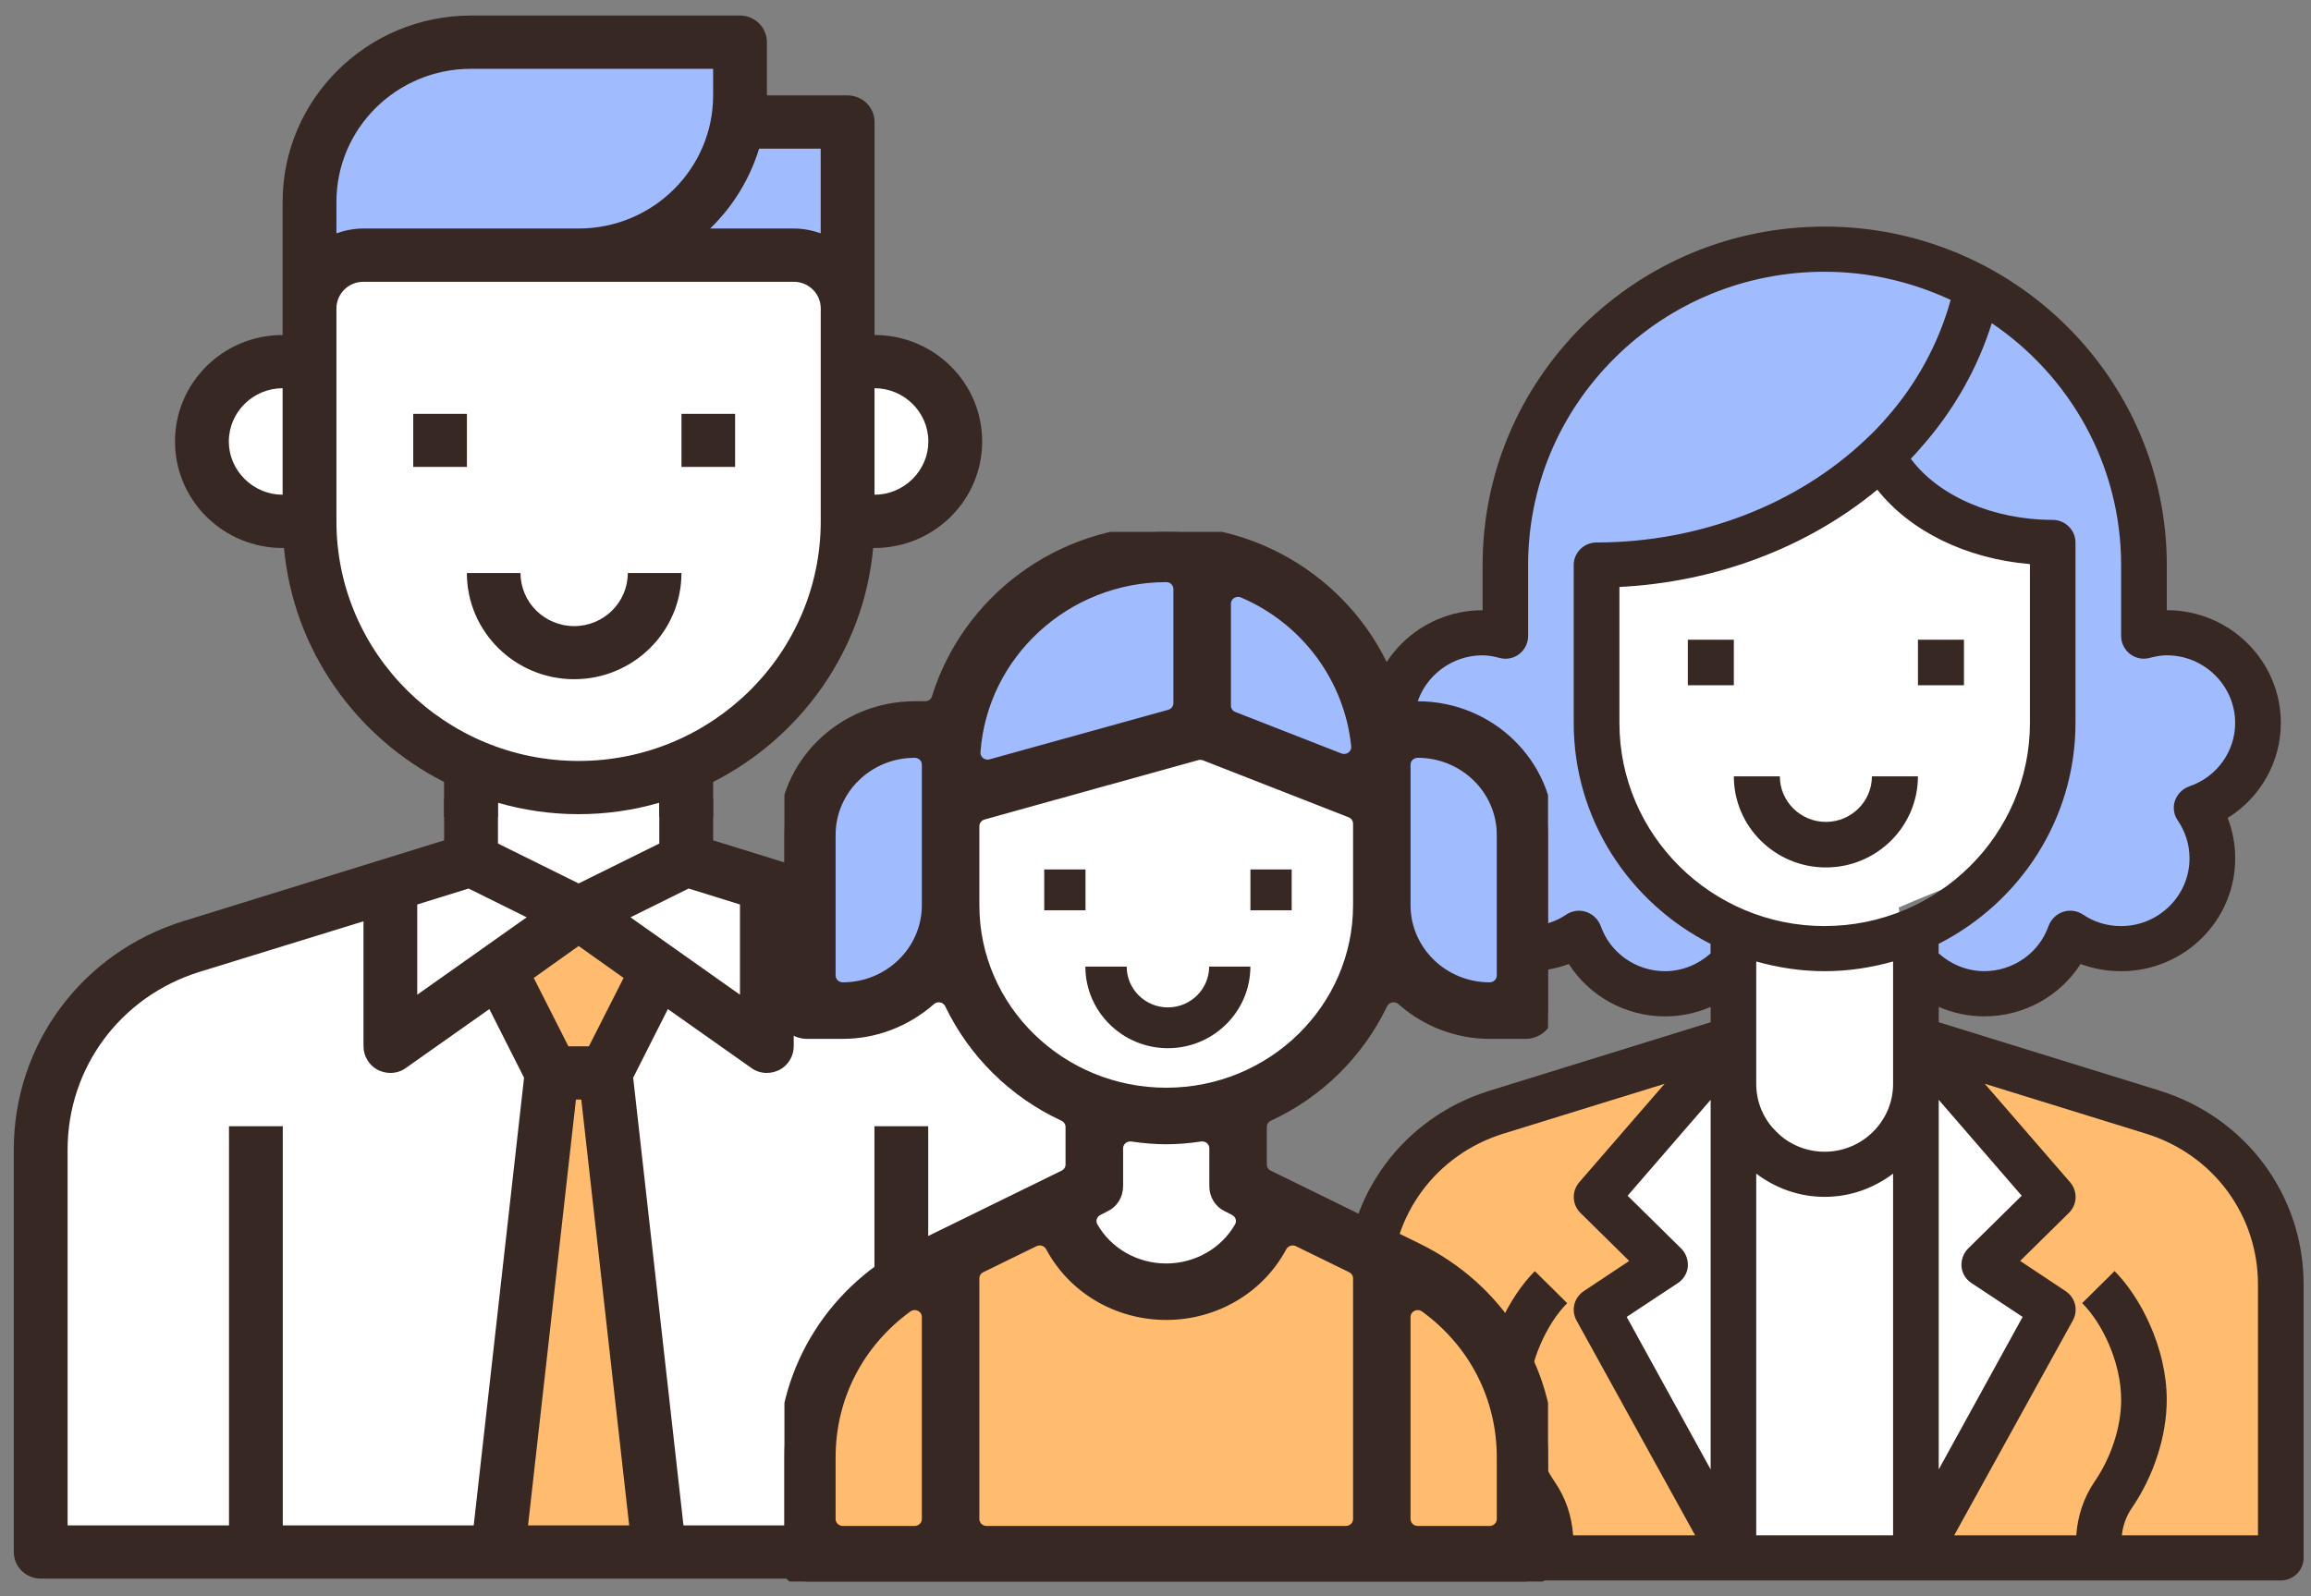 <svg width="55" height="38" viewBox="0 0 55 38" fill="none" xmlns="http://www.w3.org/2000/svg">
<rect x="0" y="0" width="55" height="38" fill="#808080" stroke="none"/>
<path d="M7.01 5.759L19.233 5.882L20.345 7.981L22.444 8.846L23.061 10.574L21.58 12.426L19.974 12.673L19.727 14.031L18.987 16.624L16.27 18.229L16.394 20.081L13.554 21.316L10.714 20.081L11.455 18.106L9.479 16.995L7.38 13.044L6.516 12.426L4.417 9.957L5.39 8.988L7.627 8.599L7.01 5.759Z" fill="white"/>
<path d="M41.535 12.234C42.043 12.044 43.811 11.255 44.632 10.885L46.141 11.917L48.84 12.79C48.893 14.246 48.999 17.237 48.999 17.555C48.999 17.952 47.57 20.731 47.014 20.89C46.569 21.017 45.611 21.419 45.188 21.604C45.373 23.007 45.759 25.987 45.823 26.686C45.886 27.385 44.156 27.824 43.282 27.956C42.568 27.242 41.091 25.749 40.9 25.495C40.709 25.241 41.085 23.06 41.297 22.001C40.106 20.837 37.692 18.428 37.565 18.11C37.438 17.793 37.406 14.643 37.406 13.108C38.571 12.896 41.027 12.425 41.535 12.234Z" fill="white"/>
<path d="M20.161 2.904V7.337C20.161 6.64 19.586 6.07 18.881 6.07H13.763C15.663 6.07 17.244 4.696 17.544 2.897L17.602 2.904H20.161Z" fill="#A1BBFF"/>
<path d="M17.602 1.003V2.27C17.602 2.485 17.583 2.694 17.544 2.896C17.244 4.695 15.663 6.069 13.763 6.069H8.644C7.94 6.069 7.364 6.639 7.364 7.336V4.802C7.364 2.706 9.086 1.003 11.203 1.003H17.602Z" fill="#A1BBFF"/>
<path d="M6.726 13.045H6.759C6.983 15.478 8.475 17.551 10.568 18.615V19.445H11.849V19.11C12.464 19.287 13.104 19.382 13.77 19.382C14.436 19.382 15.076 19.287 15.691 19.11V19.445H16.972V18.615C19.065 17.551 20.557 15.478 20.781 13.045H20.814C21.499 13.045 22.139 12.779 22.626 12.303C23.106 11.822 23.375 11.188 23.375 10.51C23.375 9.11 22.229 7.975 20.814 7.975V2.905C20.814 2.556 20.526 2.271 20.173 2.271H18.252V1.004C18.252 0.655 17.965 0.37 17.612 0.37H11.209C8.737 0.37 6.726 2.36 6.726 4.806V7.975C5.311 7.975 4.165 9.109 4.165 10.51C4.165 11.188 4.434 11.822 4.914 12.303C5.401 12.779 6.041 13.045 6.726 13.045ZM20.813 9.242C21.517 9.242 22.094 9.813 22.094 10.51C22.094 10.846 21.959 11.162 21.716 11.404C21.472 11.645 21.152 11.777 20.813 11.777V9.242ZM18.066 3.539H19.532V5.554C19.334 5.485 19.116 5.44 18.892 5.44H16.901C17.439 4.92 17.842 4.268 18.066 3.539ZM8.007 4.806C8.007 3.057 9.441 1.638 11.209 1.638H16.972V2.271C16.972 4.02 15.537 5.44 13.77 5.44H8.647C8.423 5.44 8.206 5.485 8.007 5.554V4.806ZM8.007 7.341C8.007 6.992 8.295 6.708 8.647 6.708H18.893C19.245 6.708 19.533 6.992 19.533 7.341V12.411C19.533 15.554 16.947 18.115 13.77 18.115C10.594 18.115 8.007 15.555 8.007 12.411V7.341ZM6.726 9.242V11.777C6.387 11.777 6.067 11.644 5.823 11.404C5.58 11.162 5.446 10.846 5.446 10.51C5.446 9.813 6.022 9.242 6.726 9.242Z" fill="#382823"/>
<path d="M18.252 21.069V24.908L15.659 23.077L15.692 23.008H15.564L13.771 21.741L16.332 20.474L18.252 21.069Z" fill="white"/>
<path d="M15.692 23.009L15.66 23.078L15.565 23.009H15.692Z" fill="#A1BBFF"/>
<path d="M14.412 25.543L15.693 36.947H11.852L13.132 25.543H14.412Z" fill="#FFBC6E"/>
<path d="M15.565 23.008L13.773 21.741L11.98 23.008L11.884 23.077L13.132 25.542H14.412L15.66 23.077L15.565 23.008Z" fill="#FFBC6E"/>
<path d="M13.773 21.741L11.98 23.008H11.852L11.884 23.077L9.291 24.908V21.069L11.212 20.474L13.773 21.741Z" fill="white"/>
<path d="M22.984 22.533L18.253 21.069V24.909L15.66 23.078L14.412 25.542L15.692 36.946H26.575V27.367C26.575 25.15 25.121 23.192 22.983 22.533H22.984Z" fill="white"/>
<path d="M9.291 24.909V21.069L4.56 22.533C2.422 23.191 0.969 25.15 0.969 27.367V36.946H11.851L13.132 25.542L11.884 23.078L9.291 24.909Z" fill="white"/>
<path d="M11.98 23.009L11.884 23.078L11.852 23.009H11.98Z" fill="#A1BBFF"/>
<path d="M11.112 9.852H9.835V11.115H11.112V9.852Z" fill="#382823"/>
<path d="M17.495 9.852H16.219V11.115H17.495V9.852Z" fill="#382823"/>
<path d="M16.218 13.642H14.941C14.941 14.338 14.369 14.905 13.665 14.905C12.961 14.905 12.388 14.339 12.388 13.642H11.111C11.111 15.036 12.256 16.169 13.665 16.169C15.073 16.169 16.218 15.036 16.218 13.642Z" fill="#382823"/>
<path d="M41.255 25.806V37.087L37.998 31.178L39.627 30.103L37.998 28.492L41.255 24.731V25.806Z" fill="white"/>
<path d="M37.998 31.178L41.255 37.087H32.571V30.576C32.571 28.696 33.803 27.036 35.615 26.477L41.255 24.731L37.998 28.492L39.626 30.103L37.998 31.178Z" fill="#FFBC6E"/>
<path d="M45.597 24.731L48.853 28.492L47.226 30.103L48.853 31.178L45.597 37.087V25.806V24.731Z" fill="white"/>
<path d="M54.281 37.087H45.597L48.854 31.178L47.226 30.103L48.854 28.492L45.597 24.731L51.236 26.477C53.049 27.036 54.281 28.696 54.281 30.576V37.087Z" fill="#FFBC6E"/>
<path d="M45.597 25.806V37.087H41.255V25.806C41.255 26.993 42.227 27.954 43.426 27.954C44.626 27.954 45.597 26.993 45.597 25.806Z" fill="white"/>
<path d="M53.739 17.21C53.739 18.15 53.125 18.94 52.279 19.23C52.518 19.575 52.654 19.987 52.654 20.434C52.654 21.621 51.682 22.582 50.483 22.582C50.032 22.582 49.614 22.448 49.272 22.217C48.979 23.055 48.176 23.657 47.226 23.657C46.574 23.657 45.994 23.372 45.597 22.927V22.131C46.222 21.863 46.786 21.481 47.264 21.009C48.246 20.037 48.854 18.694 48.854 17.211V12.914C46.998 12.914 45.413 12.049 44.794 10.835C44.973 10.669 45.141 10.496 45.299 10.313C46.184 9.32 46.803 8.143 47.069 6.854C49.424 8.127 51.026 10.604 51.026 13.451V15.143C51.199 15.095 51.378 15.063 51.568 15.063C52.768 15.063 53.739 16.024 53.739 17.211L53.739 17.21Z" fill="#A1BBFF"/>
<path d="M43.426 5.93C44.745 5.93 45.988 6.264 47.068 6.855C46.802 8.144 46.183 9.32 45.298 10.314C45.141 10.496 44.972 10.668 44.794 10.835C43.111 12.441 40.691 13.451 37.998 13.451V17.211C37.998 18.694 38.606 20.037 39.589 21.009C40.067 21.482 40.631 21.863 41.255 22.131V22.927C40.859 23.372 40.278 23.657 39.627 23.657C38.677 23.657 37.874 23.055 37.58 22.217C37.238 22.448 36.82 22.582 36.37 22.582C35.17 22.582 34.199 21.621 34.199 20.434C34.199 19.988 34.334 19.575 34.573 19.23C33.727 18.94 33.114 18.151 33.114 17.211C33.114 16.023 34.085 15.062 35.285 15.062C35.475 15.062 35.654 15.094 35.827 15.142V13.45C35.827 11.377 36.68 9.496 38.053 8.132C39.431 6.773 41.331 5.93 43.426 5.93V5.93Z" fill="#A1BBFF"/>
<path d="M51.394 25.962L46.14 24.335V23.97C46.476 24.115 46.845 24.195 47.225 24.195C48.17 24.195 49.027 23.712 49.516 22.949C49.82 23.062 50.146 23.12 50.482 23.12C51.981 23.12 53.196 21.917 53.196 20.435C53.196 20.102 53.136 19.774 53.017 19.473C53.793 18.99 54.282 18.141 54.282 17.211C54.282 15.729 53.066 14.526 51.568 14.526V13.451C51.568 9.009 47.916 5.394 43.427 5.394C41.256 5.394 39.215 6.232 37.668 7.752C36.132 9.283 35.285 11.303 35.285 13.452V14.527C33.786 14.527 32.571 15.73 32.571 17.212C32.571 18.142 33.059 18.99 33.836 19.474C33.717 19.774 33.657 20.102 33.657 20.436C33.657 21.918 34.873 23.121 36.371 23.121C36.707 23.121 37.033 23.062 37.337 22.949C37.825 23.712 38.683 24.196 39.627 24.196C40.007 24.196 40.376 24.115 40.712 23.97V24.335L35.458 25.963C33.406 26.596 32.028 28.45 32.028 30.577V37.088C32.028 37.383 32.272 37.624 32.57 37.624H54.281C54.58 37.624 54.824 37.383 54.824 37.088V30.577C54.824 28.449 53.445 26.596 51.393 25.963L51.394 25.962ZM37.439 36.55C37.407 36.088 37.26 35.653 37.005 35.282C36.609 34.703 36.37 33.972 36.37 33.327C36.37 32.414 36.837 31.479 37.298 31.023L36.528 30.26C35.931 30.856 35.285 32.065 35.285 33.327C35.285 34.181 35.594 35.137 36.11 35.89C36.245 36.083 36.326 36.309 36.354 36.551H33.114V30.577C33.114 28.922 34.183 27.483 35.778 26.988L39.616 25.801L37.586 28.143C37.401 28.358 37.412 28.675 37.613 28.874L38.774 30.018L37.699 30.732C37.46 30.888 37.385 31.189 37.52 31.436L40.343 36.55H37.439ZM40.712 34.981L38.714 31.35L39.925 30.549C40.06 30.463 40.153 30.318 40.169 30.157C40.18 29.996 40.126 29.835 40.011 29.722L38.736 28.465L40.712 26.182V34.981ZM43.425 22.046C40.733 22.046 38.541 19.875 38.541 17.211V13.973C40.832 13.859 43.013 13.037 44.679 11.657C45.461 12.645 46.79 13.3 48.311 13.429V17.211C48.311 19.875 46.117 22.045 43.426 22.045L43.425 22.046ZM50.481 13.451V15.143C50.481 15.309 50.563 15.471 50.698 15.573C50.834 15.675 51.008 15.707 51.171 15.659C51.317 15.622 51.442 15.6 51.567 15.6C52.462 15.6 53.195 16.325 53.195 17.211C53.195 17.893 52.755 18.501 52.099 18.721C51.941 18.78 51.817 18.904 51.762 19.064C51.708 19.22 51.735 19.398 51.832 19.537C52.011 19.8 52.109 20.107 52.109 20.434C52.109 21.321 51.377 22.046 50.481 22.046C50.155 22.046 49.84 21.954 49.575 21.772C49.434 21.68 49.26 21.654 49.102 21.707C48.939 21.761 48.815 21.884 48.755 22.04C48.532 22.685 47.913 23.119 47.224 23.119C46.822 23.119 46.437 22.963 46.138 22.695V22.469C48.07 21.486 49.395 19.499 49.395 17.211V12.913C49.395 12.618 49.15 12.376 48.852 12.376C47.425 12.376 46.128 11.801 45.476 10.921C45.558 10.835 45.634 10.755 45.704 10.669C46.491 9.788 47.067 8.767 47.403 7.693C49.259 8.95 50.481 11.061 50.481 13.451ZM40.712 22.696C40.413 22.964 40.028 23.12 39.626 23.12C38.937 23.12 38.318 22.685 38.095 22.041C38.035 21.885 37.911 21.762 37.747 21.708C37.59 21.654 37.411 21.681 37.275 21.773C37.009 21.955 36.695 22.046 36.369 22.046C35.473 22.046 34.741 21.321 34.741 20.435C34.741 20.107 34.838 19.801 35.017 19.538C35.115 19.398 35.142 19.221 35.087 19.065C35.033 18.904 34.908 18.78 34.751 18.722C34.094 18.502 33.655 17.894 33.655 17.212C33.655 16.326 34.387 15.601 35.283 15.601C35.408 15.601 35.533 15.622 35.679 15.66C35.842 15.708 36.016 15.676 36.151 15.574C36.287 15.472 36.368 15.311 36.368 15.144V13.452C36.368 11.594 37.101 9.837 38.436 8.515C39.771 7.194 41.546 6.469 43.424 6.469C44.498 6.469 45.514 6.716 46.425 7.14C46.143 8.156 45.627 9.128 44.883 9.966C44.742 10.127 44.596 10.282 44.416 10.449C42.772 12.017 40.433 12.914 37.996 12.914C37.697 12.914 37.453 13.156 37.453 13.451V17.211C37.453 19.5 38.777 21.488 40.71 22.47V22.696H40.712ZM45.054 36.55H41.797V27.939C42.253 28.283 42.812 28.492 43.425 28.492C44.039 28.492 44.598 28.283 45.054 27.939V36.55ZM45.054 25.806C45.054 26.692 44.321 27.418 43.425 27.418C42.529 27.418 41.797 26.692 41.797 25.806V22.889C42.318 23.035 42.861 23.12 43.425 23.12C43.99 23.12 44.532 23.035 45.054 22.889V25.806ZM46.14 26.182L48.115 28.465L46.84 29.722C46.725 29.835 46.672 29.996 46.682 30.157C46.699 30.318 46.791 30.463 46.927 30.549L48.137 31.35L46.14 34.981V26.182ZM53.738 36.55H50.498C50.525 36.308 50.607 36.082 50.743 35.889C51.258 35.136 51.567 34.18 51.567 33.327C51.567 32.064 50.922 30.855 50.325 30.259L49.554 31.022C50.016 31.478 50.482 32.413 50.482 33.327C50.482 33.971 50.243 34.702 49.842 35.282C49.592 35.652 49.446 36.087 49.413 36.549H46.509L49.332 31.435C49.467 31.188 49.392 30.887 49.153 30.732L48.078 30.017L49.239 28.873C49.441 28.674 49.451 28.357 49.266 28.143L47.236 25.8L51.074 26.988C52.67 27.482 53.738 28.922 53.738 30.576V36.55Z" fill="#382823"/>
<path d="M41.264 15.229H40.169V16.313H41.264V15.229Z" fill="#382823"/>
<path d="M46.741 15.229H45.646V16.313H46.741V15.229Z" fill="#382823"/>
<path d="M45.645 18.481H44.55C44.55 19.079 44.059 19.566 43.455 19.566C42.851 19.566 42.359 19.079 42.359 18.481H41.264C41.264 19.677 42.247 20.65 43.455 20.65C44.663 20.65 45.645 19.677 45.645 18.481Z" fill="#382823"/>
<path d="M23.169 21.925L16.972 20.005V19.006H15.691V20.081L13.771 21.031L11.851 20.081V19.006H10.57V20.005L4.374 21.925C1.954 22.672 0.328 24.858 0.328 27.367V36.947C0.328 37.295 0.616 37.58 0.968 37.58H26.574C26.926 37.58 27.214 37.295 27.214 36.947V27.367C27.214 24.858 25.588 22.672 23.169 21.925ZM13.771 22.52L14.841 23.28L14.015 24.909H13.528L12.703 23.28L13.771 22.52ZM11.274 36.313H6.73V26.81H5.45V36.313H1.609V27.367C1.609 25.416 2.87 23.718 4.752 23.135L8.651 21.932V24.909C8.651 25.143 8.786 25.365 8.996 25.473C9.092 25.517 9.189 25.542 9.29 25.542C9.418 25.542 9.553 25.504 9.662 25.422L11.646 24.022L12.472 25.656L11.274 36.313ZM9.93 23.68V21.532L11.152 21.152L12.535 21.837L9.93 23.68ZM12.567 36.313L13.707 26.176H13.834L14.974 36.313H12.567ZM16.389 21.152L17.611 21.532V23.68L15.005 21.837L16.389 21.152ZM25.933 36.313H22.091V26.81H20.811V36.313H16.266L15.069 25.656L15.895 24.022L17.879 25.422C17.988 25.505 18.122 25.542 18.25 25.542C18.353 25.542 18.449 25.517 18.544 25.473C18.756 25.365 18.89 25.143 18.89 24.909V21.932L22.789 23.135C24.671 23.718 25.932 25.416 25.932 27.367L25.933 36.313Z" fill="#382823"/>
<g clip-path="url(#clip0_87_15937)">
<path d="M22.56 23.133V18.831L28.256 17.133L32.74 18.831L33.225 21.436L32.013 24.345L29.468 26.465L29.831 28.405V29.071V30.283L26.438 31.01L25.165 29.071L25.832 28.405V26.102L24.317 25.253L22.56 23.133Z" fill="white"/>
<path d="M25.834 20.698H24.852V21.67H25.834V20.698Z" fill="#382823"/>
<path d="M30.741 20.698H29.759V21.67H30.741V20.698Z" fill="#382823"/>
<path d="M29.759 23.01H28.777C28.777 23.545 28.337 23.982 27.795 23.982C27.254 23.982 26.814 23.546 26.814 23.01H25.831C25.831 24.081 26.712 24.953 27.795 24.953C28.877 24.953 29.758 24.081 29.758 23.01H29.759Z" fill="#382823"/>
<path d="M20.828 24.17H19.343V19.364L19.867 18.228L20.828 17.441H21.964L23.013 16.568L25.023 13.946L27.557 13.072L30.528 13.596L31.926 15.519L32.8 17.441H35.071L36.557 19.364V23.733C36.324 23.5 35.858 23.261 35.858 24.17C35.858 25.079 33.819 23.791 32.8 23.033V19.014L28.605 17.441L23.013 19.014L21.964 23.033L20.828 24.17Z" fill="#A1BBFF"/>
<path d="M25.023 28.539L21.964 30.374L19.343 33.519V36.927H36.557V34.306L35.858 32.383L32.8 29.762L30.528 28.539L29.304 30.374L27.557 30.898L25.984 30.374L25.023 28.539Z" fill="#FFBC6E"/>
<path d="M33.709 29.734L30.176 28.003C30.068 27.95 29.999 27.841 29.999 27.723V26.827C29.999 26.704 30.073 26.596 30.186 26.542C31.363 25.998 32.317 25.057 32.876 23.892C32.919 23.802 33.004 23.737 33.103 23.717C33.124 23.713 33.146 23.711 33.166 23.711C33.245 23.711 33.321 23.739 33.381 23.792C33.958 24.301 34.693 24.581 35.45 24.581H36.305C36.6 24.581 36.839 24.347 36.839 24.058V19.876C36.839 18.201 35.452 16.844 33.739 16.844H33.491C33.35 16.844 33.225 16.755 33.184 16.622C32.84 15.502 32.122 14.493 31.163 13.783C30.175 13.05 28.995 12.662 27.755 12.662C26.515 12.662 25.335 13.05 24.345 13.783C23.386 14.493 22.668 15.502 22.323 16.622C22.283 16.754 22.158 16.844 22.017 16.844H21.768C20.056 16.844 18.669 18.201 18.669 19.876V24.058C18.669 24.347 18.908 24.581 19.203 24.581H20.058C20.815 24.581 21.549 24.301 22.127 23.792C22.186 23.739 22.262 23.711 22.341 23.711C22.363 23.711 22.384 23.713 22.405 23.717C22.504 23.737 22.588 23.802 22.631 23.892C23.19 25.056 24.145 25.997 25.322 26.542C25.435 26.595 25.509 26.703 25.509 26.827V27.723C25.509 27.842 25.441 27.95 25.331 28.003L21.799 29.734C19.869 30.674 18.669 32.573 18.669 34.689V37.099C18.669 37.403 18.921 37.65 19.232 37.65H36.279C36.59 37.65 36.842 37.403 36.842 37.099V34.689C36.842 32.573 35.641 30.674 33.709 29.734ZM33.42 18.203C33.42 18.03 33.564 17.89 33.741 17.89C34.861 17.89 35.772 18.78 35.772 19.876V23.222C35.772 23.395 35.629 23.535 35.452 23.535C34.331 23.535 33.42 22.645 33.42 21.549V18.203ZM22.089 21.549C22.089 22.645 21.178 23.535 20.058 23.535C19.881 23.535 19.737 23.395 19.737 23.222V19.876C19.737 18.78 20.648 17.89 21.768 17.89C21.946 17.89 22.089 18.03 22.089 18.203V21.549ZM29.145 14.373C29.145 14.267 29.199 14.168 29.29 14.11C29.343 14.077 29.404 14.059 29.465 14.059C29.509 14.059 29.553 14.067 29.593 14.085C31.104 14.732 32.143 16.138 32.307 17.754C32.317 17.863 32.269 17.969 32.181 18.035C32.124 18.077 32.056 18.098 31.988 18.098C31.948 18.098 31.908 18.09 31.869 18.076L29.347 17.089C29.225 17.041 29.145 16.926 29.145 16.797V14.373ZM27.755 13.708C27.932 13.708 28.076 13.848 28.076 14.021V16.74C28.076 16.88 27.98 17.003 27.843 17.042L23.592 18.221C23.563 18.229 23.533 18.233 23.505 18.233C23.432 18.233 23.36 18.209 23.302 18.163C23.221 18.098 23.177 17.999 23.185 17.897C23.352 15.548 25.359 13.708 27.755 13.708ZM23.158 21.549V19.667C23.158 19.527 23.253 19.404 23.391 19.365L25.102 18.888C25.111 18.885 25.122 18.883 25.133 18.881L26.349 18.541C26.359 18.539 26.367 18.536 26.377 18.535L28.48 17.95C28.509 17.942 28.537 17.939 28.567 17.939C28.608 17.939 28.649 17.946 28.686 17.961L32.15 19.316C32.271 19.364 32.352 19.479 32.352 19.607V21.548C32.352 24.027 30.29 26.044 27.755 26.044C25.22 26.044 23.158 24.028 23.158 21.549ZM29.217 28.701C29.217 28.701 29.226 28.705 29.23 28.707L29.393 28.791C29.47 28.831 29.526 28.899 29.551 28.979C29.575 29.06 29.566 29.148 29.523 29.222C29.169 29.842 28.491 30.228 27.755 30.228C27.018 30.228 26.341 29.842 25.987 29.222C25.945 29.148 25.934 29.061 25.959 28.979C25.984 28.899 26.04 28.831 26.117 28.791L26.28 28.707C26.28 28.707 26.288 28.703 26.293 28.701C26.467 28.621 26.579 28.44 26.579 28.24V27.337C26.579 27.246 26.62 27.159 26.69 27.099C26.749 27.05 26.823 27.023 26.9 27.023C26.916 27.023 26.932 27.024 26.948 27.026C27.235 27.069 27.499 27.09 27.755 27.09C28.01 27.09 28.274 27.069 28.562 27.026C28.578 27.024 28.594 27.023 28.61 27.023C28.686 27.023 28.761 27.049 28.82 27.099C28.89 27.159 28.931 27.246 28.931 27.337V28.24C28.931 28.44 29.043 28.621 29.217 28.701ZM22.089 36.162C22.089 36.336 21.946 36.476 21.768 36.476H20.058C19.881 36.476 19.737 36.336 19.737 36.162V34.689C19.737 33.259 20.408 31.951 21.577 31.1C21.634 31.059 21.701 31.038 21.768 31.038C21.818 31.038 21.867 31.049 21.913 31.071C22.021 31.125 22.089 31.233 22.089 31.352V36.162ZM32.352 36.162C32.352 36.336 32.208 36.476 32.031 36.476H23.479C23.302 36.476 23.158 36.336 23.158 36.162V30.432C23.158 30.312 23.227 30.204 23.336 30.151L24.601 29.532C24.647 29.509 24.697 29.499 24.745 29.499C24.86 29.499 24.971 29.561 25.029 29.667C25.559 30.657 26.604 31.272 27.755 31.272C28.906 31.272 29.952 30.657 30.481 29.667C30.538 29.561 30.65 29.499 30.765 29.499C30.813 29.499 30.862 29.509 30.908 29.532L32.174 30.151C32.283 30.205 32.352 30.313 32.352 30.432V36.162ZM35.772 36.162C35.772 36.336 35.629 36.476 35.452 36.476H33.741C33.564 36.476 33.42 36.336 33.42 36.162V31.352C33.42 31.233 33.489 31.125 33.597 31.071C33.643 31.049 33.692 31.038 33.741 31.038C33.809 31.038 33.876 31.059 33.933 31.1C35.102 31.951 35.772 33.259 35.772 34.689V36.162Z" fill="#382823" stroke="#382823" stroke-width="0.3"/>
</g>
<defs>
<clipPath id="clip0_87_15937">
<rect width="18.173" height="24.988" fill="white" transform="translate(18.669 12.662)"/>
</clipPath>
</defs>
</svg>
